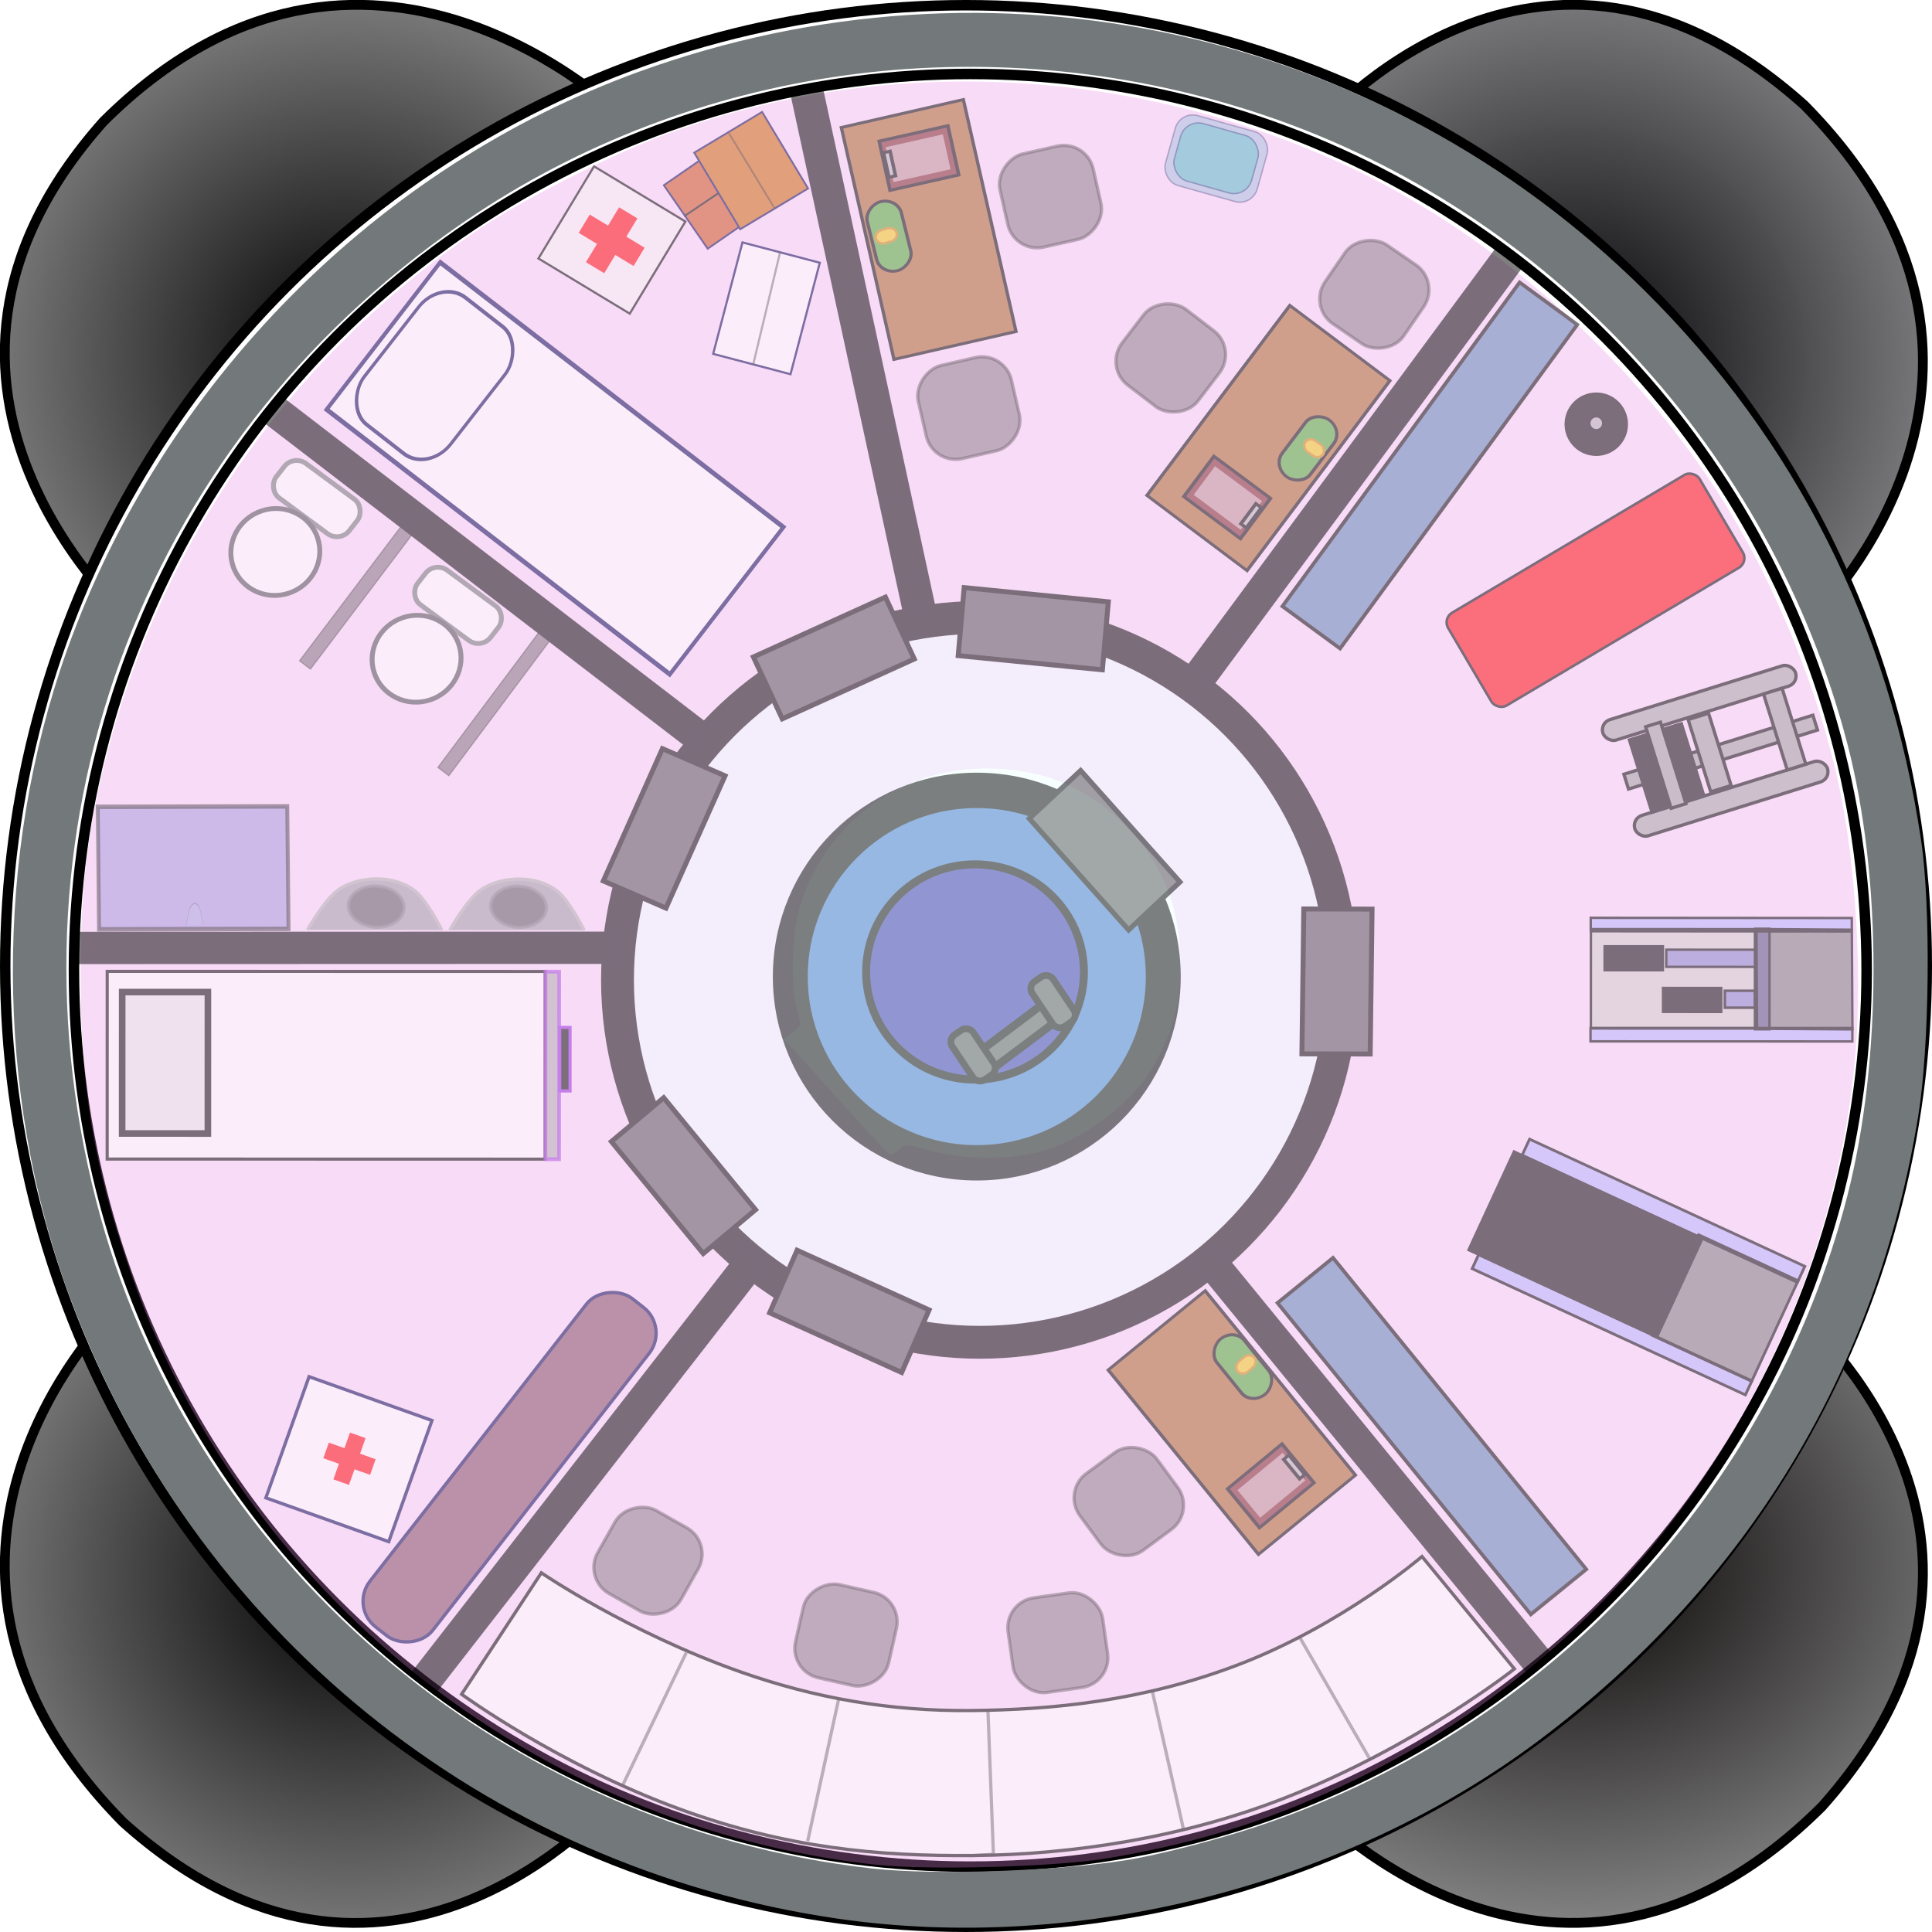 <?xml version="1.0" encoding="UTF-8" standalone="no"?>
<svg
   width="450"
   height="450"
   id="svg2396"
   sodipodi:version="0.32"
   inkscape:version="1.4.2 (ebf0e940, 2025-05-08)"
   sodipodi:docname="medical_hab.svg"
   inkscape:output_extension="org.inkscape.output.svg.inkscape"
   version="1.0"
   inkscape:export-filename="/home/scud/Documents/msp/concept_art/lander_hab_color.png"
   inkscape:export-xdpi="99.859245"
   inkscape:export-ydpi="99.859245"
   style="enable-background:new"
   viewBox="0 0 588.235 588.235"
   xmlns:inkscape="http://www.inkscape.org/namespaces/inkscape"
   xmlns:sodipodi="http://sodipodi.sourceforge.net/DTD/sodipodi-0.dtd"
   xmlns:xlink="http://www.w3.org/1999/xlink"
   xmlns="http://www.w3.org/2000/svg"
   xmlns:svg="http://www.w3.org/2000/svg"
   xmlns:rdf="http://www.w3.org/1999/02/22-rdf-syntax-ns#"
   xmlns:cc="http://creativecommons.org/ns#"
   xmlns:dc="http://purl.org/dc/elements/1.1/">
  <defs
     id="defs2398">
    <linearGradient
       id="linearGradient3282">
      <stop
         style="stop-color:#000000;stop-opacity:1;"
         offset="0"
         id="stop3284" />
      <stop
         style="stop-color:#7b7b7b;stop-opacity:1;"
         offset="1"
         id="stop3286" />
    </linearGradient>
    <linearGradient
       id="linearGradient3273">
      <stop
         style="stop-color:#000002;stop-opacity:1;"
         offset="0"
         id="stop3275" />
      <stop
         style="stop-color:#777779;stop-opacity:0.991;"
         offset="1"
         id="stop3277" />
    </linearGradient>
    <linearGradient
       id="linearGradient3264">
      <stop
         style="stop-color:#040000;stop-opacity:1;"
         offset="0"
         id="stop3266" />
      <stop
         style="stop-color:#848484;stop-opacity:1;"
         offset="1"
         id="stop3268" />
    </linearGradient>
    <linearGradient
       id="linearGradient3255">
      <stop
         style="stop-color:#000000;stop-opacity:1;"
         offset="0"
         id="stop3257" />
      <stop
         style="stop-color:#828282;stop-opacity:1;"
         offset="1"
         id="stop3259" />
    </linearGradient>
    <radialGradient
       inkscape:collect="always"
       xlink:href="#linearGradient3255"
       id="radialGradient3261"
       cx="295.46"
       cy="93.108"
       fx="295.46"
       fy="93.108"
       r="9.497"
       gradientTransform="matrix(-1.072,12.241,12.758,1.145,-478.659,-3159.084)"
       gradientUnits="userSpaceOnUse" />
    <radialGradient
       inkscape:collect="always"
       xlink:href="#linearGradient3264"
       id="radialGradient3270"
       cx="337.688"
       cy="93.486"
       fx="337.688"
       fy="93.486"
       r="9.388"
       gradientTransform="matrix(14.851,0.265,0.214,-11.952,-4270.35,1586.209)"
       gradientUnits="userSpaceOnUse" />
    <radialGradient
       inkscape:collect="always"
       xlink:href="#linearGradient3273"
       id="radialGradient3279"
       cx="336.775"
       cy="134.029"
       fx="336.775"
       fy="134.029"
       r="9.442"
       gradientTransform="matrix(0.161,-11.711,-11.368,-0.159,2235.635,4159.28)"
       gradientUnits="userSpaceOnUse" />
    <radialGradient
       inkscape:collect="always"
       xlink:href="#linearGradient3282"
       id="radialGradient3319"
       gradientUnits="userSpaceOnUse"
       gradientTransform="matrix(-11.432,0.171,0.173,11.533,3724.599,-1406.216)"
       cx="293.591"
       cy="134.234"
       fx="293.591"
       fy="134.234"
       r="9.572" />
    <filter
       inkscape:collect="always"
       id="filter3702"
       color-interpolation-filters="sRGB"
       x="-0.082"
       y="-0.09"
       width="1.164"
       height="1.18">
      <feBlend
         inkscape:collect="always"
         mode="multiply"
         in2="BackgroundImage"
         id="feBlend3704" />
    </filter>
    <filter
       inkscape:collect="always"
       id="filter5209"
       color-interpolation-filters="sRGB"
       x="-0.04"
       y="-0.04"
       width="1.079"
       height="1.079">
      <feGaussianBlur
         inkscape:collect="always"
         stdDeviation="0.012"
         id="feGaussianBlur5211" />
    </filter>
    <filter
       inkscape:collect="always"
       id="filter3702-3"
       color-interpolation-filters="sRGB"
       x="-0"
       y="-0.008"
       width="1.02"
       height="1.021">
      <feBlend
         inkscape:collect="always"
         mode="multiply"
         in2="BackgroundImage"
         id="feBlend3704-0" />
    </filter>
    <filter
       inkscape:collect="always"
       id="filter5209-5"
       color-interpolation-filters="sRGB"
       x="-0.04"
       y="-0.04"
       width="1.079"
       height="1.079">
      <feGaussianBlur
         inkscape:collect="always"
         stdDeviation="0.012"
         id="feGaussianBlur5211-7" />
    </filter>
    <filter
       inkscape:collect="always"
       id="filter3702-7"
       color-interpolation-filters="sRGB"
       x="-0.04"
       y="-0.029"
       width="1.08"
       height="1.059">
      <feBlend
         inkscape:collect="always"
         mode="multiply"
         in2="BackgroundImage"
         id="feBlend3704-9" />
    </filter>
  </defs>
  <sodipodi:namedview
     id="base"
     pagecolor="#ffffff"
     bordercolor="#666666"
     borderopacity="1.0"
     gridtolerance="10000"
     guidetolerance="10"
     objecttolerance="10"
     inkscape:pageopacity="0.0"
     inkscape:pageshadow="2"
     inkscape:zoom="1.6020928"
     inkscape:cx="205.66848"
     inkscape:cy="226.26654"
     inkscape:document-units="px"
     inkscape:current-layer="layer2"
     showgrid="true"
     inkscape:snap-global="false"
     inkscape:window-width="1472"
     inkscape:window-height="956"
     inkscape:window-x="0"
     inkscape:window-y="35"
     inkscape:snap-to-guides="false"
     showguides="true"
     inkscape:guide-bbox="true"
     inkscape:snap-grids="true"
     inkscape:snap-object-midpoints="true"
     inkscape:window-maximized="0"
     fit-margin-top="0"
     fit-margin-left="0"
     fit-margin-right="0"
     fit-margin-bottom="0"
     inkscape:document-rotation="0"
     inkscape:showpageshadow="0"
     inkscape:pagecheckerboard="0"
     inkscape:deskcolor="#505050">
    <inkscape:grid
       type="xygrid"
       id="grid2427"
       visible="true"
       enabled="true"
       empspacing="5"
       snapvisiblegridlinesonly="true"
       originx="6.9281011e-05"
       originy="1.2766053e-05"
       spacingx="1"
       spacingy="1"
       units="px" />
    <sodipodi:guide
       orientation="1,0"
       position="42.07,48.247"
       id="guide2842"
       inkscape:locked="false" />
    <sodipodi:guide
       orientation="0,1"
       position="-10.746,37.948"
       id="guide2844"
       inkscape:locked="false" />
  </sodipodi:namedview>
  <g
     inkscape:label="foot pads"
     inkscape:groupmode="layer"
     id="layer1"
     style="display:inline;enable-background:new"
     transform="translate(-286.656,-83.384)">
    <path
       style="display:inline;fill:url(#radialGradient3261);fill-opacity:1;fill-rule:evenodd;stroke:#000000;stroke-width:2.972px;stroke-linecap:butt;stroke-linejoin:miter;stroke-opacity:1"
       d="m 319.443,484.429 c 0,0 -73.46,74.27 4.591,153.675 80.384,72.437 148.429,-5.781 148.429,-5.781"
       id="path2415"
       sodipodi:nodetypes="ccc"
       inkscape:connector-curvature="0"
       inkscape:label="pad4" />
    <path
       style="display:inline;fill:url(#radialGradient3270);fill-opacity:1;fill-rule:evenodd;stroke:#000000;stroke-width:2.988px;stroke-linecap:butt;stroke-linejoin:miter;stroke-opacity:1"
       d="m 687.736,634.76 c 0,0 74.253,77.581 153.639,-1.317 72.42,-81.255 -5.779,-148.93 -5.779,-148.93"
       id="path2417"
       sodipodi:nodetypes="ccc"
       inkscape:connector-curvature="0"
       inkscape:label="pad3" />
    <path
       style="display:inline;fill:url(#radialGradient3279);fill-opacity:1;fill-rule:evenodd;stroke:#000000;stroke-width:2.983px;stroke-linecap:butt;stroke-linejoin:miter;stroke-opacity:1"
       d="m 840.609,269.256 c 0,0 73.891,-74.37 -4.618,-153.882 -80.855,-72.534 -148.197,6.9 -148.197,6.9"
       id="path2419"
       sodipodi:nodetypes="ccc"
       inkscape:connector-curvature="0"
       inkscape:label="pad2" />
    <path
       style="display:inline;fill:url(#radialGradient3319);fill-opacity:1;fill-rule:evenodd;stroke:#000000;stroke-width:2.996px;stroke-linecap:butt;stroke-linejoin:miter;stroke-opacity:1"
       d="m 476.554,119.052 c 0,0 -78.85,-77.831 -158.397,1.321 -72.566,81.518 9.126,152.746 9.126,152.746"
       id="path2421"
       sodipodi:nodetypes="ccc"
       inkscape:connector-curvature="0"
       inkscape:label="pad1" />
  </g>
  <g
     inkscape:groupmode="layer"
     id="layer2"
     style="display:inline;enable-background:new"
     transform="translate(-286.656,-83.384)"
     inkscape:label="frame">
    <circle
       style="fill:#ffffff;fill-opacity:1;fill-rule:evenodd;stroke:#000000;stroke-width:3.178;stroke-linecap:round;stroke-linejoin:miter;stroke-miterlimit:4;stroke-dasharray:none;stroke-dashoffset:0;stroke-opacity:1"
       id="path3634"
       cx="580.774"
       cy="377.501"
       r="292.528"
       inkscape:label="outer black" />
    <circle
       style="fill:#ffffff;fill-opacity:1;fill-rule:evenodd;stroke:#000000;stroke-width:3.199;stroke-linecap:round;stroke-linejoin:miter;stroke-miterlimit:4;stroke-dasharray:none;stroke-dashoffset:0;stroke-opacity:1"
       id="path3632"
       cx="582.081"
       cy="378.809"
       inkscape:label="inner black"
       r="272.91" />
    <path
       style="color:#000000;display:inline;overflow:visible;visibility:visible;fill:#73797a;fill-opacity:1;fill-rule:nonzero;stroke:none;stroke-width:10.162;marker:none;enable-background:accumulate"
       d="M 541.529,667.528 C 433.967,651.841 345.077,579.573 307.548,477.3 285.13,416.207 284.912,343.51 306.961,281.618 c 28.954,-81.274 94.499,-147.575 174.465,-176.478 107.513,-38.86 225.452,-13.145 305.944,66.708 46.096,45.73 74.412,101.979 84.178,167.219 3.043,20.331 2.608,62.949 -0.859,84.181 -12.648,77.443 -51.929,142.185 -115.153,189.794 -59.094,44.499 -140.454,65.214 -214.007,54.487 v 0 z M 630.106,649.656 c 9.112,-1.486 26.356,-5.912 38.318,-9.835 88.964,-29.177 157.449,-102.024 180.639,-192.143 10.684,-41.518 10.703,-97.064 0.047,-137.889 C 825.883,220.794 758.256,147.806 671.955,118.588 590.783,91.107 501.637,102.175 431.709,148.414 331.548,214.645 286.107,332.414 315.854,448.676 c 27.929,109.158 122.958,190.955 236.571,203.631 18.625,2.078 56.636,0.781 77.681,-2.651 z"
       id="path3637"
       inkscape:connector-curvature="0"
       inkscape:label="grey wall" />
    <path
       style="color:#000000;display:inline;overflow:visible;visibility:visible;opacity:0.305;fill:#e88ce4;fill-opacity:1;fill-rule:nonzero;stroke:none;stroke-width:10.191px;marker:none;enable-background:accumulate"
       d="M 553.361,651.138 C 449.231,639.821 359.489,568.056 325.865,469.216 c -10.905,-32.057 -14.744,-55.502 -14.669,-89.584 0.058,-26.187 2.003,-42.796 7.62,-65.058 16.756,-66.41 57.309,-123.772 114.507,-161.971 13.269,-8.861 40.347,-22.537 56.067,-28.315 65.373,-24.031 139.367,-21.017 204.594,8.335 45.258,20.366 88.747,58.364 116.296,101.615 16.512,25.922 30.145,59.24 36.434,89.04 5.28,25.02 7.12,60.224 4.463,85.421 -9.776,92.717 -67.521,175.417 -150.856,216.049 -25.516,12.441 -47.614,19.509 -76.224,24.38 -15.781,2.687 -54.412,3.784 -70.737,2.01 z m 49.199,-216.926 c 13.685,-3.524 28.36,-14.458 35.244,-26.26 6,-10.287 8.299,-18.958 8.254,-31.137 -0.064,-17.384 -5.331,-30.57 -16.828,-42.119 -11.731,-11.786 -25.203,-17.308 -42.306,-17.341 -26.771,-0.051 -49.372,17.031 -57.05,43.117 -2.191,7.445 -2.451,23.89 -0.482,30.493 1.322,4.433 1.251,4.788 -1.341,6.753 l -2.736,2.074 3.458,3.727 c 1.902,2.05 8.918,9.813 15.592,17.252 6.673,7.439 12.593,13.704 13.154,13.922 0.561,0.219 1.901,-0.404 2.978,-1.383 1.787,-1.625 2.588,-1.594 9.19,0.362 9.068,2.686 23.612,2.924 32.873,0.539 v 0 z"
       id="path3945"
       inkscape:connector-curvature="0"
       inkscape:label="blue floor" />
  </g>
  <g
     inkscape:groupmode="layer"
     id="layer6"
     inkscape:label="interior"
     style="display:inline;opacity:0.5"
     transform="translate(-0.005,-0.521)">
    <circle
       style="display:inline;opacity:1;fill:#efffff;fill-opacity:1;stroke:#000000;stroke-width:10;stroke-linecap:round;stroke-linejoin:miter;stroke-miterlimit:4;stroke-dasharray:none;stroke-dashoffset:0;stroke-opacity:1;enable-background:new"
       id="path3630"
       cx="298.353"
       cy="298.869"
       r="110.341"
       inkscape:label="center round partition" />
    <rect
       style="fill:#000000;fill-opacity:1;stroke:#000002;stroke-width:0.898;stroke-linecap:round;stroke-linejoin:miter;stroke-miterlimit:4;stroke-dasharray:none;stroke-dashoffset:0;stroke-opacity:1"
       id="rect3640"
       width="164.562"
       height="8.926"
       x="22.459"
       y="284.69"
       transform="matrix(1,-3.3650439e-4,2.0933525e-4,1,0,0)"
       inkscape:label="partition 4" />
    <rect
       style="display:inline;opacity:1;fill:#000000;fill-opacity:1;stroke:#000002;stroke-width:0.898;stroke-linecap:round;stroke-linejoin:miter;stroke-miterlimit:4;stroke-dasharray:none;stroke-dashoffset:0;stroke-opacity:1;enable-background:new"
       id="rect3640-9"
       width="164.562"
       height="8.926"
       x="-324.762"
       y="412.415"
       transform="matrix(0.614,-0.789,0.789,0.614,0,0)"
       inkscape:label="partition 4" />
    <rect
       transform="matrix(0.633,0.774,-0.774,0.633,0,0)"
       y="-46.241"
       x="527.75"
       height="8.788"
       width="162.028"
       id="rect3644"
       style="fill:#000000;fill-opacity:1;stroke:#000002;stroke-width:0.884;stroke-linecap:round;stroke-linejoin:miter;stroke-miterlimit:4;stroke-dasharray:none;stroke-dashoffset:0;stroke-opacity:1"
       inkscape:label="partition 3" />
    <rect
       transform="matrix(0.911,0.412,-0.402,0.916,0,0)"
       y="247.243"
       x="375.511"
       height="20.788"
       width="44.113"
       id="rect3646"
       style="display:inline;fill:#4e4f4f;fill-opacity:1;fill-rule:nonzero;stroke:#000000;stroke-width:1.508;stroke-linecap:round;stroke-linejoin:miter;stroke-miterlimit:4;stroke-dasharray:none;stroke-dashoffset:0;stroke-opacity:1"
       inkscape:label="lab room door" />
    <rect
       transform="matrix(0.634,0.773,-0.766,0.642,0,0)"
       y="56.069"
       x="386.479"
       height="20.788"
       width="44.113"
       id="rect3646-1"
       style="display:inline;opacity:1;fill:#4e4f4f;fill-opacity:1;fill-rule:nonzero;stroke:#000000;stroke-width:1.508;stroke-linecap:round;stroke-linejoin:miter;stroke-miterlimit:4;stroke-dasharray:none;stroke-dashoffset:0;stroke-opacity:1;enable-background:new"
       inkscape:label="room 2 door" />
    <rect
       transform="matrix(0.793,0.609,-0.609,0.793,0,0)"
       y="44.295"
       x="143.412"
       height="8.826"
       width="162.721"
       id="rect3649"
       style="fill:#000000;fill-opacity:1;stroke:#000002;stroke-width:0.888;stroke-linecap:round;stroke-linejoin:miter;stroke-miterlimit:4;stroke-dasharray:none;stroke-dashoffset:0;stroke-opacity:1"
       inkscape:label="partition 2" />
    <rect
       transform="matrix(-0.603,0.798,-0.797,-0.604,0,0)"
       y="-198.537"
       x="46.269"
       height="4.166"
       width="59.39"
       id="rect3649-8"
       style="display:inline;opacity:0.5;fill:#000000;fill-opacity:1;stroke:#000002;stroke-width:0.369;stroke-linecap:round;stroke-linejoin:miter;stroke-miterlimit:4;stroke-dasharray:none;stroke-dashoffset:0;stroke-opacity:1;enable-background:new"
       inkscape:label="partition b" />
    <rect
       transform="matrix(-0.599,0.801,-0.8,-0.6,0,0)"
       y="-251.185"
       x="47.936"
       height="4.166"
       width="59.39"
       id="rect3649-8-4"
       style="display:inline;opacity:0.5;fill:#000000;fill-opacity:1;stroke:#000002;stroke-width:0.369;stroke-linecap:round;stroke-linejoin:miter;stroke-miterlimit:4;stroke-dasharray:none;stroke-dashoffset:0;stroke-opacity:1;enable-background:new"
       inkscape:label="partition a" />
    <rect
       style="fill:#000000;fill-opacity:1;stroke:#000002;stroke-width:0.89;stroke-linecap:round;stroke-linejoin:miter;stroke-miterlimit:4;stroke-dasharray:none;stroke-dashoffset:0;stroke-opacity:1"
       id="rect3651"
       width="156.674"
       height="9.203"
       x="-208.86"
       y="-421.25"
       transform="matrix(-0.594,0.804,-0.804,-0.594,0,0)"
       inkscape:label="partition 1" />
    <rect
       style="display:inline;opacity:1;fill:#000000;fill-opacity:1;stroke:#000002;stroke-width:0.9;stroke-linecap:round;stroke-linejoin:miter;stroke-miterlimit:4;stroke-dasharray:none;stroke-dashoffset:0;stroke-opacity:1;enable-background:new"
       id="rect3651-5"
       width="160.414"
       height="9.193"
       x="80.321"
       y="-238.692"
       transform="matrix(0.212,0.977,-0.977,0.212,0,0)"
       inkscape:label="partition 0" />
    <rect
       style="display:inline;fill:#4e4f4f;fill-opacity:1;fill-rule:nonzero;stroke:#000000;stroke-width:1.508;stroke-linecap:round;stroke-linejoin:miter;stroke-miterlimit:4;stroke-dasharray:none;stroke-dashoffset:0;stroke-opacity:1"
       id="rect3653"
       width="44.113"
       height="20.788"
       x="129.277"
       y="-298.265"
       transform="matrix(-0.408,0.913,-0.917,-0.398,0,0)"
       inkscape:label="toilet door" />
    <rect
       transform="matrix(-0.911,0.413,-0.423,-0.906,0,0)"
       y="-298.207"
       x="-167.107"
       height="20.788"
       width="44.113"
       id="rect3655"
       style="display:inline;fill:#4e4f4f;fill-opacity:1;fill-rule:nonzero;stroke:#000000;stroke-width:1.508;stroke-linecap:round;stroke-linejoin:miter;stroke-miterlimit:4;stroke-dasharray:none;stroke-dashoffset:0;stroke-opacity:1"
       inkscape:label="room 1 door" />
    <rect
       transform="matrix(-0.995,-0.098,0.087,-0.996,0,0)"
       y="-170.622"
       x="-352.252"
       height="20.788"
       width="44.113"
       id="rect3655-9"
       style="display:inline;opacity:1;fill:#4e4f4f;fill-opacity:1;fill-rule:nonzero;stroke:#000000;stroke-width:1.508;stroke-linecap:round;stroke-linejoin:miter;stroke-miterlimit:4;stroke-dasharray:none;stroke-dashoffset:0;stroke-opacity:1;enable-background:new"
       inkscape:label="room 1 door" />
    <rect
       style="display:inline;fill:#4e4f4f;fill-opacity:1;fill-rule:nonzero;stroke:#000000;stroke-width:1.508;stroke-linecap:round;stroke-linejoin:miter;stroke-miterlimit:4;stroke-dasharray:none;stroke-dashoffset:0;stroke-opacity:1"
       id="rect3657"
       width="44.113"
       height="20.788"
       x="-320.588"
       y="400.564"
       transform="matrix(0.013,-1,1,0.002,0,0)"
       inkscape:label="gym door" />
    <g
       id="g13"
       inkscape:label="sink"
       transform="translate(-15.979,-4.341)">
      <path
         style="display:inline;fill:#9a9ba1;fill-opacity:1;stroke:#aeaeae;stroke-width:0.1;stroke-linecap:butt;stroke-linejoin:miter;stroke-miterlimit:4;stroke-dasharray:none;stroke-opacity:1;filter:url(#filter3702)"
         d="m 14.205,28.204 c 0,0 1.026,-0.009 1.463,-0.24 0.325,-0.172 0.591,-0.473 0.761,-0.8 0.193,-0.37 0.302,-0.813 0.248,-1.227 -0.067,-0.521 -0.696,-1.415 -0.696,-1.415"
         id="path3732"
         sodipodi:nodetypes="caaac"
         transform="matrix(-4.331,-9.014,9.014,-4.331,-42.215,538.216)"
         inkscape:connector-curvature="0"
         inkscape:label="whole sink" />
      <ellipse
         style="display:inline;opacity:0.787;fill:#4d4c4c;fill-opacity:1;fill-rule:nonzero;stroke:#aeaeae;stroke-width:0.1;stroke-linecap:butt;stroke-linejoin:miter;stroke-miterlimit:4;stroke-dasharray:none;stroke-dashoffset:0;stroke-opacity:1;filter:url(#filter3702);enable-background:new"
         id="path3734"
         transform="matrix(0.674,-9.977,9.977,0.674,-71.588,657.166)"
         cx="38.905"
         cy="17.63"
         rx="0.627"
         ry="0.851"
         inkscape:label="sink tank" />
    </g>
    <g
       id="g13-6"
       inkscape:label="sink"
       transform="translate(27.351,-4.287)"
       style="display:inline;opacity:1;enable-background:new">
      <path
         style="display:inline;fill:#9a9ba1;fill-opacity:1;stroke:#aeaeae;stroke-width:0.1;stroke-linecap:butt;stroke-linejoin:miter;stroke-miterlimit:4;stroke-dasharray:none;stroke-opacity:1;filter:url(#filter3702-7)"
         d="m 14.205,28.204 c 0,0 1.026,-0.009 1.463,-0.24 0.325,-0.172 0.591,-0.473 0.761,-0.8 0.193,-0.37 0.302,-0.813 0.248,-1.227 -0.067,-0.521 -0.696,-1.415 -0.696,-1.415"
         id="path3732-04"
         sodipodi:nodetypes="caaac"
         transform="matrix(-4.331,-9.014,9.014,-4.331,-42.215,538.216)"
         inkscape:connector-curvature="0"
         inkscape:label="whole sink" />
      <ellipse
         style="display:inline;opacity:0.787;fill:#4d4c4c;fill-opacity:1;fill-rule:nonzero;stroke:#aeaeae;stroke-width:0.1;stroke-linecap:butt;stroke-linejoin:miter;stroke-miterlimit:4;stroke-dasharray:none;stroke-dashoffset:0;stroke-opacity:1;filter:url(#filter3702-7);enable-background:new"
         id="path3734-4"
         transform="matrix(0.674,-9.977,9.977,0.674,-71.588,657.166)"
         cx="38.905"
         cy="17.63"
         rx="0.627"
         ry="0.851"
         inkscape:label="sink tank" />
    </g>
    <g
       id="g17"
       inkscape:label="toliet 2"
       transform="rotate(102.155,101.356,180.56)">
      <rect
         style="display:inline;fill:#ffffff;fill-opacity:1;fill-rule:nonzero;stroke:#6b7572;stroke-width:1.48;stroke-linecap:butt;stroke-linejoin:miter;stroke-miterlimit:4;stroke-dasharray:none;stroke-dashoffset:0;stroke-opacity:1"
         id="rect3730"
         width="27.629"
         height="13.293"
         x="125.873"
         y="-153.539"
         transform="matrix(-0.411,0.912,-0.9,-0.435,0,0)"
         ry="4.652"
         inkscape:label="toilet bowl" />
      <circle
         style="display:inline;opacity:1;fill:#ffffff;fill-opacity:1;fill-rule:nonzero;stroke:#474c4c;stroke-width:0.129;stroke-linecap:butt;stroke-linejoin:miter;stroke-miterlimit:4;stroke-dasharray:none;stroke-dashoffset:0;stroke-opacity:1;filter:url(#filter5209);enable-background:new"
         id="path3724"
         transform="matrix(-9.767,5.748,-5.915,-10.051,648.792,153.689)"
         cx="44.323"
         cy="20.719"
         r="1.164"
         inkscape:label="toilet seat" />
    </g>
    <g
       id="g17-0"
       inkscape:label="toliet"
       transform="rotate(102.155,109.735,214.177)"
       style="display:inline;opacity:1;enable-background:new">
      <rect
         style="display:inline;fill:#ffffff;fill-opacity:1;fill-rule:nonzero;stroke:#6b7572;stroke-width:1.48;stroke-linecap:butt;stroke-linejoin:miter;stroke-miterlimit:4;stroke-dasharray:none;stroke-dashoffset:0;stroke-opacity:1"
         id="rect3730-8"
         width="27.629"
         height="13.293"
         x="125.873"
         y="-153.539"
         transform="matrix(-0.411,0.912,-0.9,-0.435,0,0)"
         ry="4.652"
         inkscape:label="toilet bowl" />
      <circle
         style="display:inline;opacity:1;fill:#ffffff;fill-opacity:1;fill-rule:nonzero;stroke:#474c4c;stroke-width:0.129;stroke-linecap:butt;stroke-linejoin:miter;stroke-miterlimit:4;stroke-dasharray:none;stroke-dashoffset:0;stroke-opacity:1;filter:url(#filter5209-5);enable-background:new"
         id="path3724-2"
         transform="matrix(-9.767,5.748,-5.915,-10.051,648.792,153.689)"
         cx="44.323"
         cy="20.719"
         r="1.164"
         inkscape:label="toilet seat" />
    </g>
    <g
       id="g16"
       inkscape:label="shower"
       transform="matrix(0.997,0,0,1.141,2.004,-39.827)">
      <rect
         style="display:inline;opacity:0.655;fill:#7676cf;fill-opacity:1;fill-rule:nonzero;stroke:#000002;stroke-width:1.193;stroke-linecap:round;stroke-linejoin:miter;stroke-miterlimit:4;stroke-dasharray:none;stroke-dashoffset:0;stroke-opacity:1;enable-background:new"
         id="rect3681"
         width="32.679"
         height="57.865"
         x="250.708"
         y="-82.711"
         transform="matrix(0.012,1,-1,0.002,0,0)"
         inkscape:label="pale purple shower" />
      <path
         style="display:inline;opacity:1;fill:#fbfbfb;fill-opacity:1;stroke:#aeaeae;stroke-width:0.1;stroke-linecap:butt;stroke-linejoin:miter;stroke-miterlimit:4;stroke-dasharray:none;stroke-opacity:1;filter:url(#filter3702-3);enable-background:new"
         d="m 14.205,28.204 c 0,0 1.026,-0.009 1.463,-0.24 0.325,-0.172 0.591,-0.473 0.761,-0.8 0.193,-0.37 0.302,-0.813 0.248,-1.227 -0.067,-0.521 -0.696,-1.415 -0.696,-1.415"
         id="path3732-0"
         sodipodi:nodetypes="caaac"
         transform="matrix(-0.537,-3.284,1.118,-1.578,36.069,373.255)"
         inkscape:connector-curvature="0"
         inkscape:label="shower head" />
    </g>
    <g
       id="g12"
       inkscape:label="white arc shelf"
       transform="translate(-14.439,2.054)">
      <path
         style="fill:#ffffff;fill-opacity:1;stroke:#000000;stroke-width:1;stroke-linecap:butt;stroke-linejoin:miter;stroke-miterlimit:4;stroke-dasharray:none;stroke-opacity:1"
         d="m 154.992,514.311 c 0,0 29.251,21.432 66.649,35.054 32.1,11.692 59.935,14.337 89.484,14.048 29.549,-0.288 63.434,-5.386 94.221,-17.412 40.388,-15.777 70.188,-39.414 70.188,-39.414 l -28.137,-34.206 c 0,0 -24.19,20.791 -55.804,32.89 -29.381,11.245 -57.162,13.777 -81.572,14.005 -24.41,0.228 -47.352,-3.732 -70.187,-11.798 -34.283,-12.11 -60.568,-30.132 -60.568,-30.132 z"
         id="path3683"
         sodipodi:nodetypes="cszsccszscc"
         inkscape:connector-curvature="0" />
      <path
         style="display:inline;opacity:0.5;fill:none;stroke:#000000;stroke-width:1;stroke-linecap:butt;stroke-linejoin:miter;stroke-miterlimit:4;stroke-dasharray:none;stroke-opacity:1;enable-background:new"
         d="m 204.094,541.897 19.31,-40.275"
         id="path3685"
         inkscape:connector-curvature="0" />
      <path
         style="display:inline;opacity:0.5;fill:none;stroke:#000000;stroke-width:1;stroke-linecap:butt;stroke-linejoin:miter;stroke-miterlimit:4;stroke-dasharray:none;stroke-opacity:1;enable-background:new"
         d="m 260.368,559 9.379,-43.033"
         id="path3687"
         inkscape:connector-curvature="0" />
      <path
         style="display:inline;opacity:0.5;fill:none;stroke:#000000;stroke-width:0.986;stroke-linecap:butt;stroke-linejoin:miter;stroke-miterlimit:4;stroke-dasharray:none;stroke-opacity:1;enable-background:new"
         d="m 309.742,563.482 7.165,-0.443 -1.671,-43.958"
         id="path3689"
         inkscape:connector-curvature="0" />
      <path
         style="display:inline;opacity:0.5;fill:none;stroke:#000000;stroke-width:1.009;stroke-linecap:butt;stroke-linejoin:miter;stroke-miterlimit:4;stroke-dasharray:none;stroke-opacity:1;enable-background:new"
         d="M 374.718,555.175 365.342,513.634"
         id="path3691"
         sodipodi:nodetypes="cc"
         inkscape:connector-curvature="0" />
      <path
         style="display:inline;opacity:0.5;fill:none;stroke:#000000;stroke-width:1;stroke-linecap:butt;stroke-linejoin:miter;stroke-miterlimit:4;stroke-dasharray:none;stroke-opacity:1;enable-background:new"
         d="M 431.267,533.621 410.302,497.208"
         id="path3693"
         sodipodi:nodetypes="cc"
         inkscape:connector-curvature="0" />
    </g>
    <g
       id="g1"
       inkscape:label="bed 2"
       transform="rotate(-67.329,101.565,357.677)"
       sodipodi:insensitive="true"
       inkscape:groupmode="layer">
      <rect
         style="display:inline;opacity:1;fill:#ffffff;fill-opacity:1;fill-rule:nonzero;stroke:#000000;stroke-width:0.952;stroke-linecap:round;stroke-linejoin:miter;stroke-miterlimit:4;stroke-dasharray:none;stroke-dashoffset:0;stroke-opacity:1;enable-background:new"
         id="rect3719"
         width="133.34"
         height="57.146"
         x="-433.609"
         y="-39.825"
         transform="rotate(-112.659)"
         inkscape:label="bed frame" />
      <rect
         y="-39.71"
         x="-437.843"
         height="57.103"
         width="4.157"
         id="rect3727"
         style="display:inline;opacity:0.751;fill:#949797;fill-opacity:1;fill-rule:nonzero;stroke:#9223dd;stroke-width:1.108;stroke-linecap:round;stroke-linejoin:miter;stroke-miterlimit:4;stroke-dasharray:none;stroke-dashoffset:0;stroke-opacity:1;enable-background:new"
         transform="matrix(-0.385,-0.923,0.923,-0.385,0,0)"
         inkscape:label="bed end" />
      <rect
         y="-19.059"
         x="-441.193"
         height="19.34"
         width="3.148"
         id="rect3729"
         style="display:inline;opacity:1;fill:#010202;fill-opacity:1;fill-rule:nonzero;stroke:#9223dd;stroke-width:0.952;stroke-linecap:round;stroke-linejoin:miter;stroke-miterlimit:4;stroke-dasharray:none;stroke-dashoffset:0;stroke-opacity:1;enable-background:new"
         transform="rotate(-112.659)"
         inkscape:label="bed end machine" />
      <rect
         y="-32.042"
         x="-330.929"
         height="43.062"
         width="26.104"
         id="rect3881"
         style="display:inline;opacity:1;fill:#e7e8e5;fill-opacity:1;fill-rule:nonzero;stroke:#000000;stroke-width:2.009;stroke-linecap:round;stroke-linejoin:miter;stroke-miterlimit:4;stroke-dasharray:none;stroke-dashoffset:0;stroke-opacity:1;enable-background:new"
         transform="rotate(-112.659)"
         inkscape:label="pillow 2" />
    </g>
    <rect
       style="opacity:0.5;fill:#181a18;fill-opacity:1;fill-rule:nonzero;stroke:#000000;stroke-width:1;stroke-linecap:round;stroke-linejoin:miter;stroke-miterlimit:4;stroke-dasharray:none;stroke-dashoffset:0;stroke-opacity:1"
       id="rect3722"
       width="29.083"
       height="29.083"
       x="234.327"
       y="526.263"
       transform="rotate(-8.043)"
       ry="9.184"
       inkscape:label="chair"
       inkscape:transform-center-x="2.862805"
       inkscape:transform-center-y="1.9674645" />
    <rect
       style="display:inline;opacity:0.5;fill:#181a18;fill-opacity:1;fill-rule:nonzero;stroke:#000000;stroke-width:1;stroke-linecap:round;stroke-linejoin:miter;stroke-miterlimit:4;stroke-dasharray:none;stroke-dashoffset:0;stroke-opacity:1;enable-background:new"
       id="rect3722-8"
       width="29.083"
       height="29.083"
       x="-9.752"
       y="557.804"
       transform="rotate(-36.425)"
       ry="9.184"
       inkscape:label="chair"
       inkscape:transform-center-x="1.5834945"
       inkscape:transform-center-y="3.0917674" />
    <rect
       style="display:inline;opacity:0.5;fill:#181a18;fill-opacity:1;fill-rule:nonzero;stroke:#000000;stroke-width:1;stroke-linecap:round;stroke-linejoin:miter;stroke-miterlimit:4;stroke-dasharray:none;stroke-dashoffset:0;stroke-opacity:1;enable-background:new"
       id="rect3722-8-1"
       width="29.083"
       height="29.083"
       x="147.797"
       y="381.527"
       transform="rotate(-55.557)"
       ry="9.184"
       inkscape:label="chair"
       inkscape:transform-center-x="0.48271949"
       inkscape:transform-center-y="3.4399758" />
    <rect
       style="display:inline;opacity:0.5;fill:#181a18;fill-opacity:1;fill-rule:nonzero;stroke:#000000;stroke-width:1;stroke-linecap:round;stroke-linejoin:miter;stroke-miterlimit:4;stroke-dasharray:none;stroke-dashoffset:0;stroke-opacity:1;enable-background:new"
       id="rect3722-8-1-2"
       width="29.083"
       height="29.083"
       x="-143.784"
       y="284.197"
       transform="rotate(-102.703)"
       ry="9.184"
       inkscape:label="chair"
       inkscape:transform-center-x="-2.1934792"
       inkscape:transform-center-y="2.6935418" />
    <rect
       style="display:inline;opacity:0.5;fill:#181a18;fill-opacity:1;fill-rule:nonzero;stroke:#000000;stroke-width:1;stroke-linecap:round;stroke-linejoin:miter;stroke-miterlimit:4;stroke-dasharray:none;stroke-dashoffset:0;stroke-opacity:1;enable-background:new"
       id="rect3722-8-1-2-2"
       width="29.083"
       height="29.083"
       x="-202.223"
       y="245.001"
       transform="rotate(-102.945)"
       ry="9.184"
       inkscape:label="chair"
       inkscape:transform-center-x="-2.2048361"
       inkscape:transform-center-y="2.6841983" />
    <rect
       style="display:inline;opacity:0.5;fill:#181a18;fill-opacity:1;fill-rule:nonzero;stroke:#000000;stroke-width:1;stroke-linecap:round;stroke-linejoin:miter;stroke-miterlimit:4;stroke-dasharray:none;stroke-dashoffset:0;stroke-opacity:1;enable-background:new"
       id="rect3722-8-1-2-3"
       width="29.083"
       height="29.083"
       x="115.232"
       y="335.055"
       transform="rotate(-52.559)"
       ry="9.184"
       inkscape:label="chair"
       inkscape:transform-center-x="0.66197929"
       inkscape:transform-center-y="3.4100107" />
    <rect
       style="display:inline;opacity:0.5;fill:#181a18;fill-opacity:1;fill-rule:nonzero;stroke:#000000;stroke-width:1;stroke-linecap:round;stroke-linejoin:miter;stroke-miterlimit:4;stroke-dasharray:none;stroke-dashoffset:0;stroke-opacity:1;enable-background:new"
       id="rect3722-0"
       width="29.083"
       height="29.083"
       x="-331.921"
       y="391.041"
       transform="rotate(-60.57)"
       ry="9.184"
       inkscape:label="chair" />
    <rect
       style="display:inline;opacity:0.5;fill:#181a18;fill-opacity:1;fill-rule:nonzero;stroke:#000000;stroke-width:1;stroke-linecap:round;stroke-linejoin:miter;stroke-miterlimit:4;stroke-dasharray:none;stroke-dashoffset:0;stroke-opacity:1;enable-background:new"
       id="rect3722-0-9"
       width="29.083"
       height="29.083"
       x="-444.044"
       y="346.325"
       transform="rotate(-77.296)"
       ry="9.184"
       inkscape:label="chair" />
    <g
       id="g10"
       inkscape:label="gym treadmill"
       transform="rotate(-16.221,351.985,353.191)">
      <rect
         style="display:inline;fill:#000000;fill-opacity:1;stroke:#000002;stroke-width:0.083;stroke-linecap:round;stroke-linejoin:miter;stroke-miterlimit:4;stroke-dasharray:none;stroke-opacity:1;filter:url(#filter3702);enable-background:new"
         id="rect3682"
         width="8.342"
         height="3.337"
         x="3.472"
         y="0.575"
         transform="matrix(-5.728,-4.981,6.481,-7.45,499.46,469.629)" />
      <rect
         style="display:inline;opacity:1;fill:#797a7a;fill-opacity:1;fill-rule:nonzero;stroke:#000002;stroke-width:0.083;stroke-linecap:round;stroke-linejoin:miter;stroke-miterlimit:4;stroke-dasharray:none;stroke-opacity:1;filter:url(#filter3702);enable-background:new"
         id="rect3684"
         width="3.337"
         height="3.337"
         x="0.136"
         y="0.575"
         transform="matrix(-7.544,-6.562,6.632,-7.624,504.359,474.309)" />
      <rect
         style="display:inline;opacity:1;fill:#b1b3fb;fill-opacity:1;fill-rule:nonzero;stroke:#000002;stroke-width:0.085;stroke-linecap:round;stroke-linejoin:miter;stroke-miterlimit:4;stroke-dasharray:none;stroke-opacity:1;filter:url(#filter3702);enable-background:new"
         id="rect3686"
         width="9.164"
         height="0.471"
         x="0.135"
         y="0.06"
         transform="matrix(-7.545,-6.563,6.563,-7.545,504.783,473.825)" />
      <rect
         style="display:inline;opacity:1;fill:#b1b3fb;fill-opacity:1;fill-rule:nonzero;stroke:#000002;stroke-width:0.083;stroke-linecap:round;stroke-linejoin:miter;stroke-miterlimit:4;stroke-dasharray:none;stroke-opacity:1;filter:url(#filter3702);enable-background:new"
         id="rect3688"
         width="9.233"
         height="0.539"
         x="0.134"
         y="3.834"
         transform="matrix(-7.545,-6.563,6.563,-7.545,504.783,473.825)" />
    </g>
    <g
       id="g9"
       inkscape:label="gym stepper"
       transform="rotate(-40.392,418.012,324.163)">
      <rect
         y="-0.221"
         x="1.052"
         height="0.409"
         width="7.973"
         id="rect3706"
         style="display:inline;opacity:1;fill:#b1b3fb;fill-opacity:1;fill-rule:nonzero;stroke:#000002;stroke-width:0.074;stroke-linecap:round;stroke-linejoin:miter;stroke-miterlimit:4;stroke-dasharray:none;stroke-opacity:1;filter:url(#filter3702);enable-background:new"
         transform="matrix(-7.614,-6.482,6.482,-7.614,542.886,418.906)" />
      <rect
         style="display:inline;opacity:1;fill:#b1b3fb;fill-opacity:1;fill-rule:nonzero;stroke:#000002;stroke-width:0.074;stroke-linecap:round;stroke-linejoin:miter;stroke-miterlimit:4;stroke-dasharray:none;stroke-opacity:1;filter:url(#filter3702);enable-background:new"
         id="rect3708"
         width="7.973"
         height="0.409"
         x="1.052"
         y="3.222"
         transform="matrix(-7.588,-6.466,6.479,-7.617,542.122,419.494)" />
      <rect
         y="0.226"
         x="1.053"
         height="2.903"
         width="2.903"
         id="rect3710"
         style="display:inline;opacity:1;fill:#797a7a;fill-opacity:1;fill-rule:nonzero;stroke:#000002;stroke-width:0.073;stroke-linecap:round;stroke-linejoin:miter;stroke-miterlimit:4;stroke-dasharray:none;stroke-opacity:1;filter:url(#filter3702);enable-background:new"
         transform="matrix(-7.575,-6.535,6.719,-7.994,542.307,419.664)" />
      <rect
         style="display:inline;opacity:1;fill:#cdcdc9;fill-opacity:1;fill-rule:nonzero;stroke:#000002;stroke-width:0.073;stroke-linecap:round;stroke-linejoin:miter;stroke-miterlimit:4;stroke-dasharray:none;stroke-opacity:1;filter:url(#filter3702);enable-background:new"
         id="rect3712"
         width="5.008"
         height="3.026"
         x="4.011"
         y="0.261"
         transform="matrix(-7.614,-6.482,6.482,-7.614,542.343,419.628)" />
      <rect
         style="display:inline;opacity:1;fill:#000000;fill-opacity:1;fill-rule:nonzero;stroke:#000002;stroke-width:0.073;stroke-linecap:round;stroke-linejoin:miter;stroke-miterlimit:4;stroke-dasharray:none;stroke-opacity:1;filter:url(#filter3702);enable-background:new"
         id="rect3714"
         width="1.774"
         height="0.73"
         x="4.95"
         y="0.574"
         transform="matrix(-7.614,-6.482,6.482,-7.614,542.836,417.516)" />
      <rect
         y="2.035"
         x="6.828"
         height="0.73"
         width="1.774"
         id="rect3716"
         style="display:inline;opacity:1;fill:#000000;fill-opacity:1;fill-rule:nonzero;stroke:#000002;stroke-width:0.073;stroke-linecap:round;stroke-linejoin:miter;stroke-miterlimit:4;stroke-dasharray:none;stroke-opacity:1;filter:url(#filter3702);enable-background:new"
         transform="matrix(-7.614,-6.482,6.482,-7.614,542.343,419.628)" />
      <rect
         style="display:inline;opacity:1;fill:#a0a2ff;fill-opacity:1;fill-rule:nonzero;stroke:#000002;stroke-width:0.078;stroke-linecap:round;stroke-linejoin:miter;stroke-miterlimit:4;stroke-dasharray:none;stroke-opacity:1;filter:url(#filter3702);enable-background:new"
         id="rect3720"
         width="0.919"
         height="0.515"
         x="4.027"
         y="0.651"
         transform="matrix(-7.614,-6.482,6.482,-7.614,543.975,417.793)" />
      <rect
         style="display:inline;opacity:1;fill:#a0a2ff;fill-opacity:1;fill-rule:nonzero;stroke:#000002;stroke-width:0.073;stroke-linecap:round;stroke-linejoin:miter;stroke-miterlimit:4;stroke-dasharray:none;stroke-opacity:1;filter:url(#filter3702);enable-background:new"
         id="rect3718"
         width="2.713"
         height="0.522"
         x="4.011"
         y="2.139"
         transform="matrix(-7.614,-6.482,6.482,-7.614,542.343,419.628)" />
      <rect
         style="display:inline;opacity:1;fill:#a0a2ff;fill-opacity:1;fill-rule:nonzero;stroke:#000002;stroke-width:0.073;stroke-linecap:round;stroke-linejoin:miter;stroke-miterlimit:4;stroke-dasharray:none;stroke-opacity:1;filter:url(#filter3702);enable-background:new"
         id="rect3722-3"
         width="0.443"
         height="3.062"
         x="3.516"
         y="0.177"
         transform="matrix(-7.614,-6.482,6.482,-7.614,542.24,418.745)"
         inkscape:label="rect3722-3" />
    </g>
    <rect
       style="display:inline;fill:#fe0101;fill-opacity:1;fill-rule:nonzero;stroke:#000002;stroke-width:0.779;stroke-linecap:round;stroke-linejoin:miter;stroke-miterlimit:4;stroke-dasharray:none;stroke-opacity:1;enable-background:new"
       id="rect3724-1"
       width="89.022"
       height="32.762"
       x="-371.922"
       y="-419.172"
       transform="matrix(-0.86,0.51,-0.507,-0.862,0,0)"
       ry="3.396"
       inkscape:label="pink mat" />
    <g
       id="g8"
       inkscape:label="gym walker 1"
       transform="rotate(156.552,537.248,264.769)">
      <rect
         style="fill:#9d9d9c;fill-opacity:1;fill-rule:nonzero;stroke:#000000;stroke-width:1;stroke-linecap:round;stroke-linejoin:miter;stroke-miterlimit:4;stroke-dasharray:none;stroke-dashoffset:0;stroke-opacity:1"
         id="rect3832"
         width="60.277"
         height="4.728"
         x="534.431"
         y="241.439"
         transform="rotate(6.1)" />
      <rect
         style="display:inline;opacity:1;fill:#a2a3a0;fill-opacity:1;fill-rule:nonzero;stroke:#000000;stroke-width:1;stroke-linecap:round;stroke-linejoin:miter;stroke-miterlimit:4;stroke-dasharray:none;stroke-dashoffset:0;stroke-opacity:1;enable-background:new"
         id="rect3815"
         width="61.459"
         height="6.5"
         x="535.613"
         y="256.804"
         transform="rotate(6.1)"
         ry="3.25" />
      <rect
         style="display:inline;opacity:1;fill:#a2a3a0;fill-opacity:1;fill-rule:nonzero;stroke:#000000;stroke-width:1;stroke-linecap:round;stroke-linejoin:miter;stroke-miterlimit:4;stroke-dasharray:none;stroke-dashoffset:0;stroke-opacity:1;enable-background:new"
         id="rect3822"
         width="61.459"
         height="6.5"
         x="535.022"
         y="226.074"
         ry="3.25"
         transform="rotate(6.1)" />
      <rect
         style="display:inline;opacity:1;fill:#000000;fill-opacity:1;fill-rule:nonzero;stroke:#000000;stroke-width:1;stroke-linecap:round;stroke-linejoin:miter;stroke-miterlimit:4;stroke-dasharray:none;stroke-dashoffset:0;stroke-opacity:1;enable-background:new"
         id="rect3824"
         width="16.547"
         height="23.047"
         x="573.434"
         y="232.575"
         transform="rotate(6.1)" />
      <rect
         style="display:inline;opacity:1;fill:#9d9d9c;fill-opacity:1;fill-rule:nonzero;stroke:#000000;stroke-width:1;stroke-linecap:round;stroke-linejoin:miter;stroke-miterlimit:4;stroke-dasharray:none;stroke-dashoffset:0;stroke-opacity:1;enable-background:new"
         id="rect3826"
         width="6.5"
         height="23.047"
         x="564.57"
         y="233.166"
         transform="rotate(6.1)" />
      <rect
         style="display:inline;opacity:1;fill:#9d9d9c;fill-opacity:1;fill-rule:nonzero;stroke:#000000;stroke-width:1;stroke-linecap:round;stroke-linejoin:miter;stroke-miterlimit:4;stroke-dasharray:none;stroke-dashoffset:0;stroke-opacity:1;enable-background:new"
         id="rect3828"
         width="4.728"
         height="26.002"
         x="579.344"
         y="231.984"
         transform="rotate(6.1)" />
      <rect
         style="display:inline;opacity:1;fill:#9d9d9c;fill-opacity:1;fill-rule:nonzero;stroke:#000000;stroke-width:1;stroke-linecap:round;stroke-linejoin:miter;stroke-miterlimit:4;stroke-dasharray:none;stroke-dashoffset:0;stroke-opacity:1;enable-background:new"
         id="rect3830"
         width="5.91"
         height="24.229"
         x="540.932"
         y="232.575"
         transform="rotate(6.1)" />
    </g>
    <rect
       style="fill:#5783b2;fill-opacity:1;fill-rule:nonzero;stroke:#000000;stroke-width:1.104;stroke-linecap:round;stroke-linejoin:miter;stroke-miterlimit:4;stroke-dasharray:none;stroke-dashoffset:0;stroke-opacity:1"
       id="rect3834"
       width="21.762"
       height="122.204"
       x="424.279"
       y="-203.53"
       transform="matrix(0.807,0.591,-0.591,0.807,0,0)"
       inkscape:label="pale blue shelf 2" />
    <rect
       style="display:inline;opacity:1;fill:#5783b2;fill-opacity:1;fill-rule:nonzero;stroke:#000000;stroke-width:1.104;stroke-linecap:round;stroke-linejoin:miter;stroke-miterlimit:4;stroke-dasharray:none;stroke-dashoffset:0;stroke-opacity:1;enable-background:new"
       id="rect3834-1"
       width="21.762"
       height="122.204"
       x="51.178"
       y="553.502"
       transform="matrix(0.776,-0.631,0.631,0.776,0,0)"
       inkscape:label="pale blue shelf" />
    <circle
       style="fill:#000400;fill-opacity:1;fill-rule:nonzero;stroke:#000000;stroke-width:1;stroke-linecap:round;stroke-linejoin:miter;stroke-miterlimit:4;stroke-dasharray:none;stroke-dashoffset:0;stroke-opacity:1"
       id="path3836"
       cx="486.021"
       cy="129.681"
       r="9.16"
       inkscape:label="outer circle" />
    <circle
       style="fill:#b1b0b2;fill-opacity:1;fill-rule:nonzero;stroke:#000000;stroke-width:1;stroke-linecap:round;stroke-linejoin:miter;stroke-miterlimit:4;stroke-dasharray:none;stroke-dashoffset:0;stroke-opacity:1"
       id="path3838"
       cx="486.021"
       cy="129.386"
       r="2.269"
       inkscape:label="inner circle" />
    <g
       id="g7"
       inkscape:label="bigger white box"
       transform="matrix(0.779,0,0,0.779,-135.56,13.083)">
      <rect
         style="display:inline;fill:#f5f3f4;fill-opacity:1;fill-rule:nonzero;stroke:#000000;stroke-width:0.835;stroke-linecap:butt;stroke-linejoin:miter;stroke-miterlimit:4;stroke-dasharray:none;stroke-dashoffset:0;stroke-opacity:1;enable-background:new"
         id="rect3977"
         width="41.709"
         height="42.054"
         x="372.981"
         y="-168.171"
         transform="rotate(31.134)"
         inkscape:label="box" />
      <g
         id="g6"
         inkscape:label="red cross 2"
         style="display:inline;opacity:1;enable-background:new">
        <rect
           style="display:inline;fill:#ff0000;fill-opacity:1;fill-rule:nonzero;stroke:none;stroke-width:10;enable-background:new"
           id="rect3981"
           width="25.062"
           height="8.354"
           x="381.275"
           y="-151.178"
           transform="rotate(31.134)" />
        <rect
           style="display:inline;opacity:1;fill:#ff0000;fill-opacity:1;fill-rule:nonzero;stroke:none;stroke-width:10;enable-background:new"
           id="rect3979"
           width="8.354"
           height="25.062"
           x="389.629"
           y="-159.532"
           transform="rotate(31.134)" />
      </g>
    </g>
    <rect
       style="fill:#7b475a;fill-opacity:1;fill-rule:nonzero;stroke:#00004d;stroke-width:1;stroke-linecap:round;stroke-linejoin:miter;stroke-miterlimit:4;stroke-dasharray:none;stroke-dashoffset:0;stroke-opacity:1"
       id="rect3717"
       width="126.893"
       height="24.275"
       x="193.444"
       y="-409.761"
       transform="rotate(128.002)"
       ry="9.931"
       inkscape:label="sofa" />
    <g
       id="g15"
       inkscape:label="bed 1"
       transform="matrix(1.286,0.001,-0.194,1.352,16.626,-69.947)">
      <rect
         style="fill:#ffffff;fill-opacity:1;fill-rule:nonzero;stroke:#00004d;stroke-width:1;stroke-linecap:round;stroke-linejoin:miter;stroke-miterlimit:4;stroke-dasharray:none;stroke-dashoffset:0;stroke-opacity:1"
         id="rect3723"
         width="108.135"
         height="39.723"
         x="151.402"
         y="33.204"
         transform="rotate(33.431)"
         inkscape:label="s" />
      <rect
         style="display:inline;opacity:1;fill:#ffffff;fill-opacity:1;fill-rule:nonzero;stroke:#00004d;stroke-width:0.81;stroke-linecap:round;stroke-linejoin:miter;stroke-miterlimit:4;stroke-dasharray:none;stroke-dashoffset:0;stroke-opacity:1;enable-background:new"
         id="rect3725"
         width="27.34"
         height="34.396"
         x="153.482"
         y="30.175"
         transform="matrix(0.832,0.555,-0.556,0.831,-2.142,4.488)"
         ry="7.767"
         inkscape:label="pillow" />
    </g>
    <g
       id="g5"
       inkscape:label="brown boxes"
       transform="matrix(0.56,0,0,0.56,103.292,12.226)">
      <rect
         style="display:inline;opacity:1;fill:#cc4d12;fill-opacity:1;fill-rule:nonzero;stroke:#00004d;stroke-width:1;stroke-linecap:round;stroke-linejoin:miter;stroke-miterlimit:4;stroke-dasharray:none;stroke-dashoffset:0;stroke-opacity:1;enable-background:new"
         id="rect3733"
         width="59.584"
         height="41.93"
         x="99.809"
         y="166.005"
         transform="rotate(-34.651)" />
      <path
         style="display:inline;opacity:1;fill:none;stroke:#000000;stroke-width:1;stroke-linecap:butt;stroke-linejoin:miter;stroke-miterlimit:4;stroke-dasharray:none;stroke-opacity:1;enable-background:new"
         d="M 187.542,96.669 238.299,62.463"
         id="path3735"
         inkscape:connector-curvature="0" />
      <rect
         style="display:inline;opacity:1;fill:#cc6400;fill-opacity:1;fill-rule:nonzero;stroke:#00004d;stroke-width:1;stroke-linecap:round;stroke-linejoin:miter;stroke-miterlimit:4;stroke-dasharray:none;stroke-dashoffset:0;stroke-opacity:1;enable-background:new"
         id="rect3737"
         width="48.55"
         height="43.033"
         x="152.624"
         y="-176.513"
         transform="rotate(59.01)" />
      <path
         style="display:inline;opacity:0.5;fill:none;stroke:#000000;stroke-width:1;stroke-linecap:butt;stroke-linejoin:miter;stroke-miterlimit:4;stroke-dasharray:none;stroke-opacity:1;enable-background:new"
         d="m 211.818,51.429 24.827,40.826"
         id="path3739"
         sodipodi:nodetypes="cc"
         inkscape:connector-curvature="0" />
    </g>
    <g
       id="g4"
       inkscape:label="cyan pool rect box"
       transform="matrix(0.402,0.113,-0.113,0.402,261.322,-10.568)">
      <rect
         style="fill:#51ccc7;fill-opacity:1;fill-rule:nonzero;stroke:#00004d;stroke-width:1.006;stroke-linecap:round;stroke-linejoin:miter;stroke-miterlimit:4;stroke-dasharray:none;stroke-dashoffset:0;stroke-opacity:1"
         id="rect3743"
         width="58.475"
         height="43.575"
         x="260.371"
         y="44.262"
         ry="13.408" />
      <rect
         style="display:inline;opacity:0.5;fill:#51a6c7;fill-opacity:1;fill-rule:nonzero;stroke:#00004d;stroke-width:1;stroke-linecap:round;stroke-linejoin:miter;stroke-miterlimit:4;stroke-dasharray:none;stroke-dashoffset:0;stroke-opacity:1;enable-background:new"
         id="rect3741"
         width="69.515"
         height="52.964"
         x="255.009"
         y="39.754"
         ry="13.241"
         inkscape:label="round corner cyan pool" />
    </g>
    <g
       id="g14"
       inkscape:label="white rect box"
       transform="matrix(0.649,0,0,0.649,8.261,25.398)">
      <rect
         style="fill:#ffffff;fill-opacity:1;fill-rule:nonzero;stroke:#00004d;stroke-width:1;stroke-linecap:round;stroke-linejoin:miter;stroke-miterlimit:4;stroke-dasharray:none;stroke-dashoffset:0;stroke-opacity:1"
         id="rect3745"
         width="37.516"
         height="54.067"
         x="343.731"
         y="-12.363"
         transform="rotate(14.722)" />
      <path
         style="display:inline;opacity:0.5;fill:none;stroke:#000000;stroke-width:1;stroke-linecap:butt;stroke-linejoin:miter;stroke-miterlimit:4;stroke-dasharray:none;stroke-opacity:1;enable-background:new"
         d="M 353.278,79.884 340.588,132.848"
         id="path3748"
         sodipodi:nodetypes="cc"
         inkscape:connector-curvature="0" />
    </g>
    <g
       id="g3"
       inkscape:label="white box"
       transform="translate(-268.885,313.091)">
      <rect
         style="fill:#ffffff;fill-opacity:1;fill-rule:nonzero;stroke:#00004d;stroke-width:1;stroke-linecap:round;stroke-linejoin:miter;stroke-miterlimit:4;stroke-dasharray:none;stroke-dashoffset:0;stroke-opacity:1"
         id="rect3750"
         width="39.723"
         height="39.171"
         x="377.705"
         y="-21.539"
         transform="rotate(19.627)"
         inkscape:label="white box shell" />
      <g
         id="g2"
         inkscape:label="red cross"
         style="display:inline;opacity:1;enable-background:new">
        <rect
           transform="rotate(19.532)"
           y="-3.993"
           x="390.132"
           height="5.038"
           width="15.115"
           id="rect3754"
           style="display:inline;fill:#ff0000;fill-opacity:1;fill-rule:nonzero;stroke:none;stroke-width:10;enable-background:new"
           inkscape:label="spoke" />
        <rect
           transform="rotate(19.532)"
           y="-9.032"
           x="395.17"
           height="15.115"
           width="5.038"
           id="rect3752"
           style="display:inline;opacity:1;fill:#ff0000;fill-opacity:1;fill-rule:nonzero;stroke:none;stroke-width:10;enable-background:new"
           inkscape:label="spoke" />
      </g>
    </g>
    <g
       id="g18"
       inkscape:label="desk 3"
       transform="matrix(0.965,-0.045,-0.043,0.948,31.436,40.078)"
       style="display:inline;opacity:1;enable-background:new">
      <rect
         style="fill:#a86321;fill-opacity:1;fill-rule:nonzero;stroke:#000000;stroke-width:1;stroke-linecap:round;stroke-linejoin:miter;stroke-miterlimit:4;stroke-dasharray:none;stroke-dashoffset:0;stroke-opacity:1"
         id="rect3699"
         width="38.068"
         height="79.446"
         x="-1.32"
         y="533.052"
         transform="rotate(-39.153)"
         inkscape:label="brown desk" />
      <rect
         style="display:inline;opacity:1;fill:#46aa2b;fill-opacity:1;fill-rule:nonzero;stroke:#000000;stroke-width:1;stroke-linecap:round;stroke-linejoin:miter;stroke-miterlimit:4;stroke-dasharray:none;stroke-dashoffset:0;stroke-opacity:1;enable-background:new"
         id="rect3724"
         width="23.727"
         height="10.714"
         x="548.972"
         y="-37.998"
         ry="5.357"
         transform="matrix(0.629,0.777,-0.775,0.632,0,0)"
         inkscape:label="green pad" />
      <rect
         style="display:inline;opacity:1;fill:#f2cc14;fill-opacity:1;fill-rule:nonzero;stroke:#cc8600;stroke-width:0.784;stroke-linecap:round;stroke-linejoin:miter;stroke-miterlimit:4;stroke-dasharray:none;stroke-dashoffset:0;stroke-opacity:1;enable-background:new"
         id="rect3739"
         width="6.596"
         height="4.501"
         x="18.926"
         y="559.385"
         ry="2.25"
         transform="matrix(0.754,-0.657,0.645,0.764,0,0)"
         inkscape:label="yellow bulb" />
      <g
         id="g11"
         inkscape:label="writing pad"
         transform="matrix(0.999,-0.014,0.013,1.001,-24.534,3.932)"
         style="display:inline;opacity:1;enable-background:new">
        <rect
           transform="matrix(0.781,-0.624,-0.624,-0.781,-5.7405229e-7,1.7973856e-8)"
           style="display:inline;opacity:1;fill:#782121;fill-opacity:1;fill-rule:nonzero;stroke:#020000;stroke-width:1.058;stroke-linecap:round;stroke-linejoin:miter;stroke-miterlimit:4;stroke-dasharray:none;stroke-dashoffset:0;stroke-opacity:1;enable-background:new"
           id="rect3649-9"
           width="21.432"
           height="16.825"
           x="23.586"
           y="-618.712" />
        <rect
           transform="matrix(0.781,-0.624,-0.624,-0.781,-5.7405229e-7,1.7973856e-8)"
           style="display:inline;opacity:0.5;fill:#ffffff;fill-opacity:1;fill-rule:nonzero;stroke:none;stroke-width:10;enable-background:new"
           id="rect3651-8"
           width="17.817"
           height="11.941"
           x="25.651"
           y="-616.27" />
        <rect
           transform="matrix(0.781,-0.624,-0.624,-0.781,-5.7405229e-7,1.7973856e-8)"
           style="display:inline;opacity:1;fill:#b3b3b3;fill-opacity:1;fill-rule:nonzero;stroke:#000000;stroke-width:1.058;stroke-opacity:1;enable-background:new"
           id="rect3653-3"
           width="2.066"
           height="8.413"
           x="42.435"
           y="-614.641" />
      </g>
    </g>
    <g
       id="g24"
       inkscape:label="desk 2"
       transform="matrix(0.275,0.926,-0.93,0.185,685.644,-293.818)">
      <rect
         style="fill:#a86321;fill-opacity:1;fill-rule:nonzero;stroke:#000000;stroke-width:1;stroke-linecap:round;stroke-linejoin:miter;stroke-miterlimit:4;stroke-dasharray:none;stroke-dashoffset:0;stroke-opacity:1"
         id="rect18"
         width="38.068"
         height="79.446"
         x="-1.32"
         y="533.052"
         transform="rotate(-39.153)"
         inkscape:label="brown desk" />
      <rect
         style="display:inline;opacity:1;fill:#46aa2b;fill-opacity:1;fill-rule:nonzero;stroke:#000000;stroke-width:1;stroke-linecap:round;stroke-linejoin:miter;stroke-miterlimit:4;stroke-dasharray:none;stroke-dashoffset:0;stroke-opacity:1;enable-background:new"
         id="rect19"
         width="23.727"
         height="10.714"
         x="555.944"
         y="-36.183"
         ry="5.357"
         transform="matrix(0.629,0.777,-0.775,0.632,0,0)"
         inkscape:label="green pad" />
      <rect
         style="display:inline;opacity:1;fill:#f2cc14;fill-opacity:1;fill-rule:nonzero;stroke:#cc8600;stroke-width:0.784;stroke-linecap:round;stroke-linejoin:miter;stroke-miterlimit:4;stroke-dasharray:none;stroke-dashoffset:0;stroke-opacity:1;enable-background:new"
         id="rect20"
         width="6.596"
         height="4.501"
         x="17.305"
         y="564.929"
         ry="2.25"
         transform="matrix(0.754,-0.657,0.645,0.764,0,0)"
         inkscape:label="yellow bulb" />
      <g
         id="g23"
         inkscape:label="writing pad"
         transform="matrix(0.999,-0.014,0.013,1.001,-21.837,1.202)"
         style="display:inline;opacity:1;enable-background:new">
        <rect
           transform="matrix(0.781,-0.624,-0.624,-0.781,-5.7405229e-7,1.7973856e-8)"
           style="display:inline;opacity:1;fill:#782121;fill-opacity:1;fill-rule:nonzero;stroke:#020000;stroke-width:1.058;stroke-linecap:round;stroke-linejoin:miter;stroke-miterlimit:4;stroke-dasharray:none;stroke-dashoffset:0;stroke-opacity:1;enable-background:new"
           id="rect21"
           width="21.432"
           height="16.825"
           x="23.586"
           y="-618.712" />
        <rect
           transform="matrix(0.781,-0.624,-0.624,-0.781,-5.7405229e-7,1.7973856e-8)"
           style="display:inline;opacity:0.5;fill:#ffffff;fill-opacity:1;fill-rule:nonzero;stroke:none;stroke-width:10;enable-background:new"
           id="rect22"
           width="17.817"
           height="11.941"
           x="25.651"
           y="-616.27" />
        <rect
           transform="matrix(0.781,-0.624,-0.624,-0.781,-5.7405229e-7,1.7973856e-8)"
           style="display:inline;opacity:1;fill:#b3b3b3;fill-opacity:1;fill-rule:nonzero;stroke:#000000;stroke-width:1.058;stroke-opacity:1;enable-background:new"
           id="rect23"
           width="2.066"
           height="8.413"
           x="42.435"
           y="-614.641" />
      </g>
    </g>
    <g
       id="g24-3"
       inkscape:label="desk 1"
       transform="matrix(-0.855,-0.449,0.516,-0.796,391.2,580.722)"
       style="display:inline;opacity:1;enable-background:new">
      <rect
         style="fill:#a86321;fill-opacity:1;fill-rule:nonzero;stroke:#000000;stroke-width:1;stroke-linecap:round;stroke-linejoin:miter;stroke-miterlimit:4;stroke-dasharray:none;stroke-dashoffset:0;stroke-opacity:1"
         id="rect18-9"
         width="38.085"
         height="79.417"
         x="-26.235"
         y="532.449"
         transform="matrix(0.725,-0.689,0.679,0.734,0,0)"
         inkscape:label="brown desk" />
      <rect
         style="display:inline;opacity:1;fill:#46aa2b;fill-opacity:1;fill-rule:nonzero;stroke:#000000;stroke-width:1;stroke-linecap:round;stroke-linejoin:miter;stroke-miterlimit:4;stroke-dasharray:none;stroke-dashoffset:0;stroke-opacity:1;enable-background:new"
         id="rect19-5"
         width="23.713"
         height="10.723"
         x="560.798"
         y="-0.25"
         ry="5.361"
         transform="matrix(0.692,0.722,-0.707,0.707,0,0)"
         inkscape:label="green pad" />
      <rect
         style="display:inline;opacity:1;fill:#f2cc14;fill-opacity:1;fill-rule:nonzero;stroke:#cc8600;stroke-width:0.784;stroke-linecap:round;stroke-linejoin:miter;stroke-miterlimit:4;stroke-dasharray:none;stroke-dashoffset:0;stroke-opacity:1;enable-background:new"
         id="rect20-2"
         width="6.606"
         height="4.496"
         x="-21.438"
         y="570.082"
         ry="2.248"
         transform="matrix(0.68,-0.733,0.709,0.705,0,0)"
         inkscape:label="yellow bulb" />
      <g
         id="g23-3"
         inkscape:label="writing pad"
         transform="matrix(0.99,-0.076,0.073,1.004,-38.612,17.773)"
         style="display:inline;opacity:1;enable-background:new">
        <rect
           transform="matrix(0.781,-0.624,-0.624,-0.781,-5.7405229e-7,1.7973856e-8)"
           style="display:inline;opacity:1;fill:#782121;fill-opacity:1;fill-rule:nonzero;stroke:#020000;stroke-width:1.058;stroke-linecap:round;stroke-linejoin:miter;stroke-miterlimit:4;stroke-dasharray:none;stroke-dashoffset:0;stroke-opacity:1;enable-background:new"
           id="rect21-4"
           width="21.432"
           height="16.825"
           x="23.586"
           y="-618.712" />
        <rect
           transform="matrix(0.781,-0.624,-0.624,-0.781,-5.7405229e-7,1.7973856e-8)"
           style="display:inline;opacity:0.5;fill:#ffffff;fill-opacity:1;fill-rule:nonzero;stroke:none;stroke-width:10;enable-background:new"
           id="rect22-1"
           width="17.817"
           height="11.941"
           x="25.651"
           y="-616.27" />
        <rect
           transform="matrix(0.781,-0.624,-0.624,-0.781,-5.7405229e-7,1.7973856e-8)"
           style="display:inline;opacity:1;fill:#b3b3b3;fill-opacity:1;fill-rule:nonzero;stroke:#000000;stroke-width:1.058;stroke-opacity:1;enable-background:new"
           id="rect23-6"
           width="2.066"
           height="8.413"
           x="42.435"
           y="-614.641" />
      </g>
    </g>
  </g>
  <g
     inkscape:groupmode="layer"
     id="layer4"
     inkscape:label="central ladder"
     style="display:inline;opacity:0.5"
     transform="matrix(1.023,0,0,1.036,-25.655,-8.527)">
    <ellipse
       style="display:inline;fill:#3771c8;fill-opacity:1;stroke:#000000;stroke-width:10.392;stroke-opacity:1"
       id="path2850"
       cx="315.794"
       cy="295.241"
       inkscape:label="outer center circle"
       rx="55.502"
       ry="54.729" />
    <rect
       style="display:inline;fill:#4e4f4f;fill-opacity:1;fill-rule:nonzero;stroke:#000000;stroke-width:1.508;stroke-linecap:round;stroke-linejoin:miter;stroke-miterlimit:4;stroke-dasharray:none;stroke-dashoffset:0;stroke-opacity:1"
       id="rect3627"
       width="44.113"
       height="20.788"
       x="407.717"
       y="-100.037"
       transform="matrix(0.67,0.742,-0.735,0.678,0,0)"
       inkscape:label="inner door" />
    <ellipse
       style="display:inline;fill:#2c2ea8;fill-opacity:1;fill-rule:nonzero;stroke:#000000;stroke-width:2.355;stroke-linecap:round;stroke-linejoin:miter;stroke-miterlimit:4;stroke-dasharray:none;stroke-dashoffset:0;stroke-opacity:1"
       id="path3640"
       cx="315.268"
       cy="293.88"
       inkscape:label="purple center  circle"
       rx="32.413"
       ry="31.624" />
    <rect
       style="display:inline;fill:#4e4f4f;fill-opacity:1;fill-rule:nonzero;stroke:#000000;stroke-width:2.376;stroke-linecap:round;stroke-linejoin:miter;stroke-miterlimit:4;stroke-dasharray:none;stroke-dashoffset:0;stroke-opacity:1"
       id="rect3633"
       width="31.777"
       height="6.437"
       x="101.564"
       y="445.225"
       transform="matrix(0.803,-0.596,0.522,0.853,0,0)"
       ry="3.029"
       inkscape:label="rail" />
    <rect
       ry="2.504"
       transform="rotate(-34.147)"
       y="432.439"
       x="106.511"
       height="15.963"
       width="7.512"
       id="rect3631"
       style="display:inline;fill:#4e4f4f;fill-opacity:1;fill-rule:nonzero;stroke:#000000;stroke-width:2;stroke-linecap:round;stroke-linejoin:miter;stroke-miterlimit:4;stroke-dasharray:none;stroke-dashoffset:0;stroke-opacity:1"
       inkscape:label="right rail" />
    <rect
       style="display:inline;fill:#4e4f4f;fill-opacity:1;fill-rule:nonzero;stroke:#000000;stroke-width:2;stroke-linecap:round;stroke-linejoin:miter;stroke-miterlimit:4;stroke-dasharray:none;stroke-dashoffset:0;stroke-opacity:1"
       id="rect3629"
       width="7.512"
       height="15.963"
       x="78.039"
       y="432.038"
       transform="rotate(-34.147)"
       ry="2.504"
       inkscape:label="left rail" />
  </g>
</svg>

